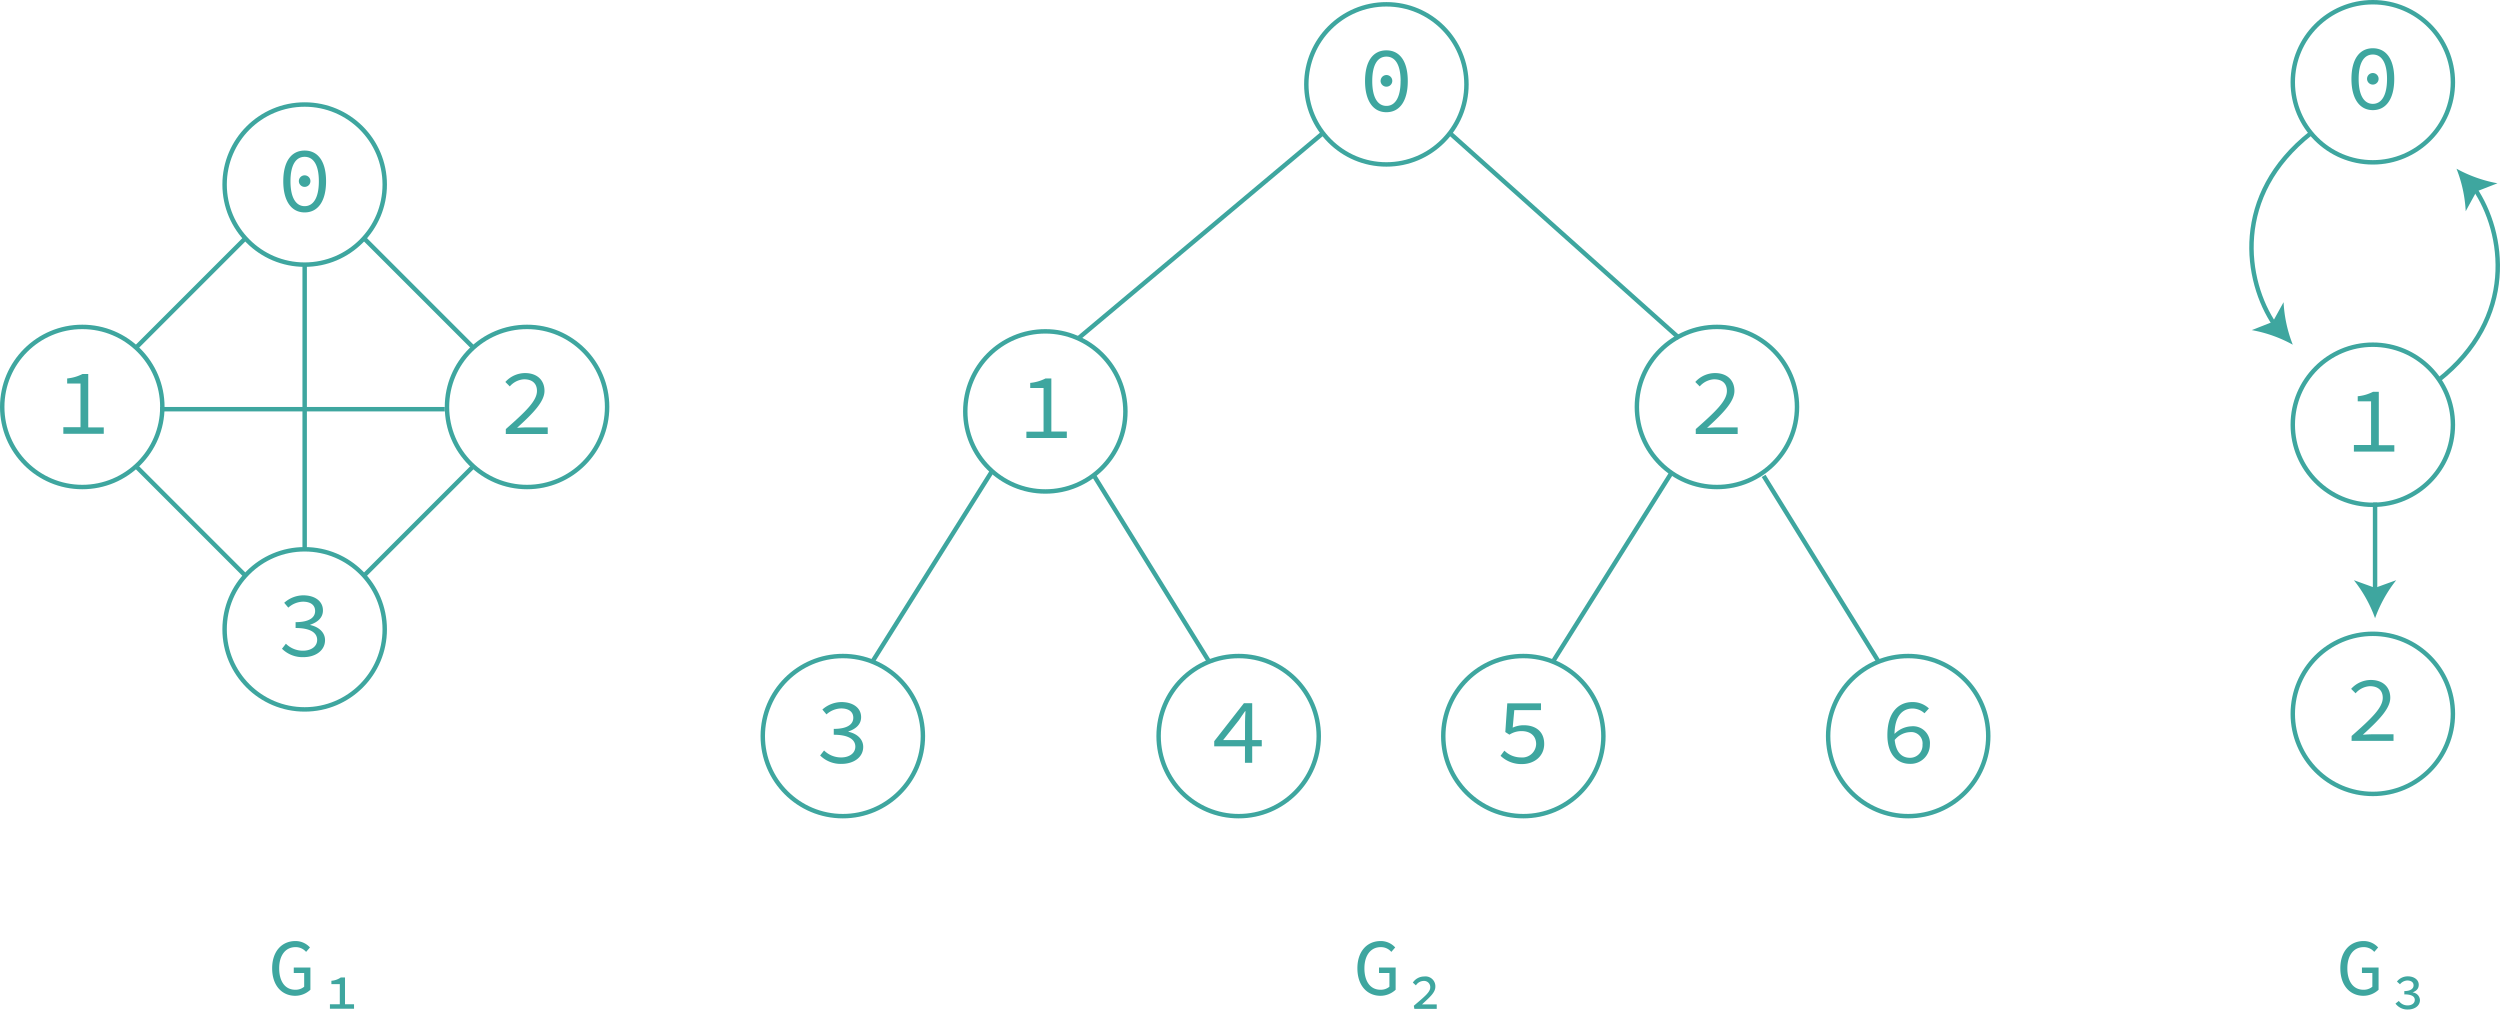 <svg id="图层_1" data-name="图层 1" xmlns="http://www.w3.org/2000/svg" viewBox="0 0 562.09 227.01"><defs><style>.cls-1{fill:none;stroke:#3ea69f;stroke-miterlimit:10;}.cls-2{fill:#3ea69f;}</style></defs><circle class="cls-1" cx="68.5" cy="41.5" r="18"/><path class="cls-2" d="M321.69,121.76c0-4.49,1.83-6.91,4.81-6.91s4.81,2.42,4.81,6.91-1.83,7-4.81,7S321.69,126.21,321.69,121.76Zm8,0c0-3.84-1.32-5.5-3.19-5.5s-3.19,1.66-3.19,5.5,1.32,5.59,3.19,5.59S329.69,125.6,329.69,121.76Zm-4.49-.15a1.3,1.3,0,1,1,1.3,1.41A1.3,1.3,0,0,1,325.2,121.61Z" transform="translate(-258 -81)"/><circle class="cls-1" cx="533.5" cy="18.5" r="18"/><path class="cls-2" d="M786.69,98.76c0-4.49,1.83-6.91,4.81-6.91s4.81,2.42,4.81,6.91-1.83,7-4.81,7S786.69,103.21,786.69,98.76Zm8,0c0-3.84-1.32-5.5-3.19-5.5s-3.19,1.66-3.19,5.5,1.32,5.59,3.19,5.59S794.69,102.6,794.69,98.76Zm-4.49-.15a1.3,1.3,0,1,1,1.3,1.41A1.3,1.3,0,0,1,790.2,98.61Z" transform="translate(-258 -81)"/><circle class="cls-1" cx="533.5" cy="95.5" r="18"/><path class="cls-2" d="M787.24,181.05h3.86v-9.82h-3v-1.14a9.5,9.5,0,0,0,3.44-1h1.3v12h3.49v1.45h-9.09Z" transform="translate(-258 -81)"/><circle class="cls-1" cx="533.5" cy="160.5" r="18"/><path class="cls-2" d="M786.73,246.47c4.54-4,7-6.36,7-8.59,0-1.53-.93-2.6-2.9-2.6a4.58,4.58,0,0,0-3.21,1.6l-1-1a6,6,0,0,1,4.43-2c2.69,0,4.37,1.58,4.37,4s-2.52,5-6.16,8.31c.84-.06,1.7-.1,2.5-.1h4.39v1.49h-9.43Z" transform="translate(-258 -81)"/><circle class="cls-1" cx="68.5" cy="141.5" r="18"/><path class="cls-2" d="M321.4,226.86l.88-1.13a5.41,5.41,0,0,0,3.84,1.57c1.83,0,3.19-.94,3.19-2.43s-1.34-2.67-4.85-2.67v-1.32c3.17,0,4.39-1.09,4.39-2.5s-1.11-2.1-2.73-2.1a5.12,5.12,0,0,0-3.3,1.34l-.92-1.09a6.51,6.51,0,0,1,4.28-1.68c2.52,0,4.43,1.24,4.43,3.4,0,1.62-1.19,2.65-2.85,3.2v.08c1.78.38,3.32,1.55,3.32,3.4,0,2.37-2.19,3.82-4.85,3.82A6.54,6.54,0,0,1,321.4,226.86Z" transform="translate(-258 -81)"/><circle class="cls-1" cx="118.5" cy="91.5" r="18"/><path class="cls-2" d="M371.73,177.47c4.54-4,7-6.36,7-8.59,0-1.53-.93-2.6-2.9-2.6a4.58,4.58,0,0,0-3.21,1.6l-1-1a6,6,0,0,1,4.43-2c2.69,0,4.37,1.58,4.37,4s-2.52,5-6.16,8.31c.84-.06,1.7-.1,2.5-.1h4.39v1.49h-9.43Z" transform="translate(-258 -81)"/><circle class="cls-1" cx="18.5" cy="91.5" r="18"/><path class="cls-2" d="M272.24,177.05h3.86v-9.82h-3v-1.14a9.5,9.5,0,0,0,3.44-1h1.3v12h3.49v1.45h-9.09Z" transform="translate(-258 -81)"/><line class="cls-1" x1="36" y1="92" x2="100" y2="92"/><line class="cls-1" x1="68.5" y1="59.5" x2="68.5" y2="123.5"/><line class="cls-1" x1="55.16" y1="53.58" x2="30.58" y2="78.16"/><line class="cls-1" x1="30.58" y1="104.84" x2="55.16" y2="129.42"/><line class="cls-1" x1="81.84" y1="129.42" x2="106.42" y2="104.84"/><line class="cls-1" x1="106.42" y1="78.16" x2="81.84" y2="53.58"/><circle class="cls-1" cx="235.03" cy="92.5" r="18"/><path class="cls-2" d="M488.77,178.05h3.86v-9.82h-3v-1.14a9.66,9.66,0,0,0,3.44-1h1.31v11.94h3.48v1.45h-9.09Z" transform="translate(-258 -81)"/><circle class="cls-1" cx="311.71" cy="18.97" r="18"/><path class="cls-2" d="M564.91,99.23c0-4.5,1.82-6.91,4.8-6.91s4.81,2.41,4.81,6.91-1.83,7-4.81,7S564.91,103.68,564.91,99.23Zm8,0c0-3.85-1.32-5.5-3.19-5.5s-3.19,1.65-3.19,5.5,1.32,5.58,3.19,5.58S572.9,103.07,572.9,99.23Zm-4.49-.15a1.31,1.31,0,1,1,1.3,1.41A1.31,1.31,0,0,1,568.41,99.08Z" transform="translate(-258 -81)"/><circle class="cls-1" cx="386.03" cy="91.5" r="18"/><path class="cls-2" d="M639.27,177.47c4.53-4,7-6.36,7-8.58,0-1.54-.92-2.61-2.9-2.61a4.62,4.62,0,0,0-3.21,1.6l-1-1a6,6,0,0,1,4.43-2c2.69,0,4.37,1.58,4.37,4s-2.52,5-6.15,8.32c.84-.07,1.7-.11,2.5-.11h4.38v1.49h-9.42Z" transform="translate(-258 -81)"/><line class="cls-1" x1="297.44" y1="29.93" x2="242.53" y2="76"/><line class="cls-1" x1="325.99" y1="29.93" x2="377.53" y2="76"/><circle class="cls-1" cx="342.5" cy="165.5" r="18"/><path class="cls-2" d="M595.38,250.93l.86-1.16A5.31,5.31,0,0,0,600,251.3a3.11,3.11,0,0,0,3.38-3c0-1.85-1.31-2.92-3.28-2.92a5,5,0,0,0-2.73.8l-.92-.59.44-6.45h7.58v1.52h-6l-.36,3.94a5.84,5.84,0,0,1,2.48-.54c2.56,0,4.6,1.3,4.6,4.2s-2.39,4.53-4.95,4.53A6.72,6.72,0,0,1,595.38,250.93Z" transform="translate(-258 -81)"/><circle class="cls-1" cx="429.03" cy="165.5" r="18"/><path class="cls-2" d="M682.35,246.31c0-5.38,2.69-7.46,5.61-7.46a5.31,5.31,0,0,1,3.73,1.43l-1,1.09a4,4,0,0,0-2.67-1.07c-2.18,0-4.07,1.54-4.07,6,0,3.29,1.26,5.08,3.48,5.08a2.79,2.79,0,0,0,2.82-2.94,2.55,2.55,0,0,0-2.84-2.83,4.68,4.68,0,0,0-3.5,1.88l-.07-1.36a5.71,5.71,0,0,1,3.89-1.83,3.81,3.81,0,0,1,4.18,4.14,4.32,4.32,0,0,1-4.48,4.3C684.56,252.75,682.35,250.61,682.35,246.31Z" transform="translate(-258 -81)"/><line class="cls-1" x1="376" y1="106" x2="349" y2="149"/><circle class="cls-1" cx="189.5" cy="165.5" r="18"/><path class="cls-2" d="M442.4,250.86l.88-1.13a5.41,5.41,0,0,0,3.84,1.57c1.83,0,3.19-.94,3.19-2.43s-1.34-2.67-4.85-2.67v-1.32c3.17,0,4.39-1.09,4.39-2.5s-1.11-2.1-2.73-2.1a5.12,5.12,0,0,0-3.3,1.34l-.92-1.09a6.51,6.51,0,0,1,4.28-1.68c2.52,0,4.43,1.24,4.43,3.4,0,1.62-1.19,2.65-2.85,3.2v.08c1.78.38,3.32,1.55,3.32,3.4,0,2.37-2.19,3.82-4.85,3.82A6.54,6.54,0,0,1,442.4,250.86Z" transform="translate(-258 -81)"/><line class="cls-1" x1="223" y1="106" x2="196" y2="149"/><line class="cls-1" x1="396.53" y1="107" x2="422.53" y2="149"/><circle class="cls-1" cx="278.5" cy="165.5" r="18"/><path class="cls-2" d="M537.93,243.28c0-.73.06-1.64.1-2.37h-.1c-.44.65-.93,1.3-1.37,2L533,247.4h8.69v1.4H531v-1.15l6.68-8.55h1.86v13.4h-1.63Z" transform="translate(-258 -81)"/><line class="cls-1" x1="246" y1="107" x2="272" y2="149"/><path class="cls-2" d="M319.19,298.7c0-3.81,2.18-6.12,5.24-6.12a4.37,4.37,0,0,1,3.26,1.44l-.87,1a3.06,3.06,0,0,0-2.39-1.07c-2.22,0-3.66,1.82-3.66,4.76s1.32,4.82,3.62,4.82a3,3,0,0,0,2-.68v-3.08h-2.34v-1.24h3.74v5a5,5,0,0,1-3.53,1.36C321.33,304.82,319.19,302.56,319.19,298.7Z" transform="translate(-258 -81)"/><path class="cls-2" d="M332.18,306.8h5.42v1h-5.42Zm2.22-4.53h-1.89v-.76a4.13,4.13,0,0,0,2.11-.74h.95v7H334.4Z" transform="translate(-258 -81)"/><path class="cls-2" d="M563.19,298.7c0-3.81,2.18-6.12,5.24-6.12a4.37,4.37,0,0,1,3.26,1.44l-.87,1a3.06,3.06,0,0,0-2.39-1.07c-2.22,0-3.66,1.82-3.66,4.76s1.32,4.82,3.62,4.82a3,3,0,0,0,2-.68v-3.08h-2.34v-1.24h3.74v5a5,5,0,0,1-3.53,1.36C565.33,304.82,563.19,302.56,563.19,298.7Z" transform="translate(-258 -81)"/><path class="cls-2" d="M575.88,307.13c2.41-2.05,3.69-3.06,3.69-4.12a1.39,1.39,0,0,0-1.53-1.46,2.11,2.11,0,0,0-1.69,1l-.69-.63a3.06,3.06,0,0,1,2.54-1.37,2.22,2.22,0,0,1,2.52,2.28c0,1.35-1.26,2.36-3,4h3.31v1H576Z" transform="translate(-258 -81)"/><path class="cls-2" d="M784.19,298.7c0-3.81,2.18-6.12,5.24-6.12a4.37,4.37,0,0,1,3.26,1.44l-.87,1a3.06,3.06,0,0,0-2.39-1.07c-2.22,0-3.66,1.82-3.66,4.76s1.32,4.82,3.62,4.82a3,3,0,0,0,2-.68v-3.08h-2.34v-1.24h3.74v5a5,5,0,0,1-3.53,1.36C786.33,304.82,784.19,302.56,784.19,298.7Z" transform="translate(-258 -81)"/><path class="cls-2" d="M796.59,306.64l.76-.59a2.35,2.35,0,0,0,2,1c.86,0,1.58-.45,1.58-1.24s-.75-1.24-2.35-1.24v-.74c1.42,0,2.08-.56,2.08-1.28s-.57-1.1-1.44-1.1a2.23,2.23,0,0,0-1.62.85l-.68-.61a3.06,3.06,0,0,1,2.47-1.17c1.31,0,2.43.72,2.43,1.89,0,.84-.47,1.37-1.41,1.73a1.8,1.8,0,0,1,1.68,1.72c0,1.3-1.21,2.11-2.67,2.11A3.32,3.32,0,0,1,796.59,306.64Z" transform="translate(-258 -81)"/><line class="cls-1" x1="534" y1="113" x2="534" y2="132.96"/><path class="cls-2" d="M792,220a30.1,30.1,0,0,0-4.76-8.55l4.76,1.72,4.75-1.72A30.31,30.31,0,0,0,792,220Z" transform="translate(-258 -81)"/><path class="cls-1" d="M777.59,110.93c-17.77,14-14.89,33.21-8.15,43.1" transform="translate(-258 -81)"/><path class="cls-2" d="M773.5,158.5a30.06,30.06,0,0,0-9.22-3.28l4.71-1.85,2.44-4.43A30.27,30.27,0,0,0,773.5,158.5Z" transform="translate(-258 -81)"/><path class="cls-1" d="M806.21,166.5c17.78-14,14.89-33.21,8.16-43.11" transform="translate(-258 -81)"/><path class="cls-2" d="M810.31,118.93a30.53,30.53,0,0,0,9.21,3.28l-4.71,1.84-2.43,4.44A30.21,30.21,0,0,0,810.31,118.93Z" transform="translate(-258 -81)"/></svg>